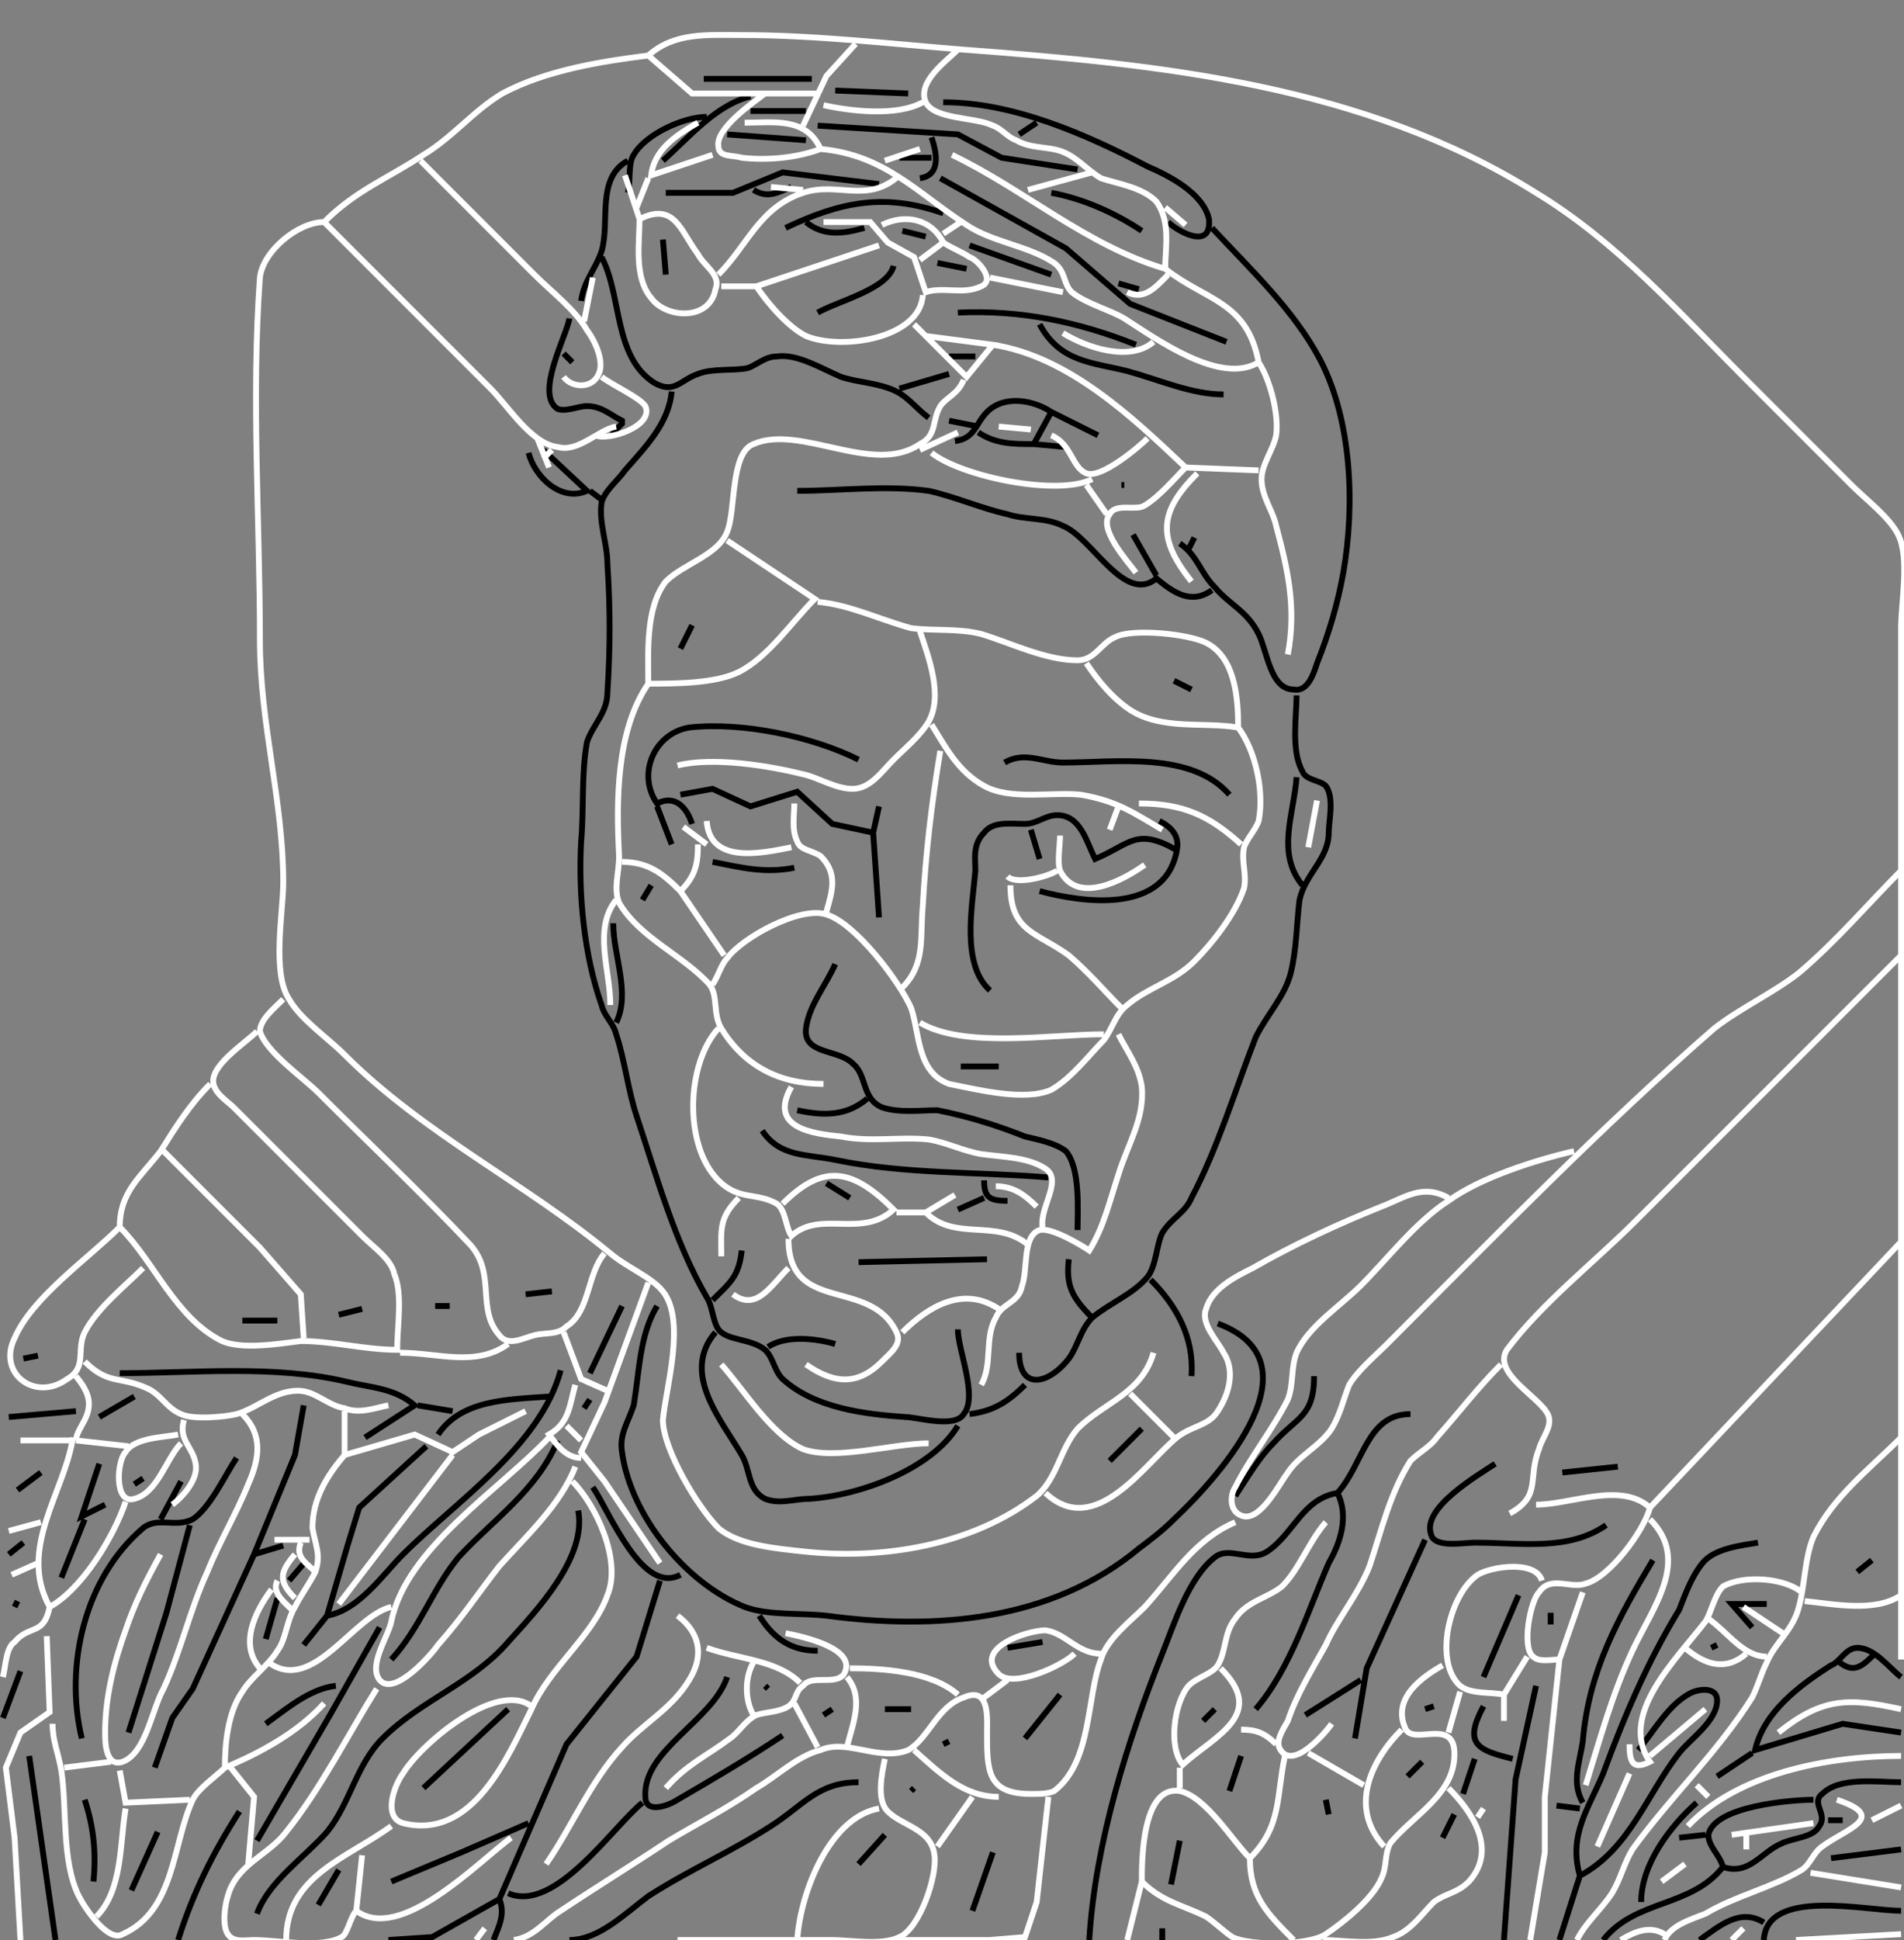 <?xml version="1.0" encoding="utf-8"?>
<!DOCTYPE svg PUBLIC "-//W3C//DTD SVG 20010904//EN" "http://www.w3.org/TR/2001/REC-SVG-20010904/DTD/svg10.dtd">
<svg version="1.0" xmlns="http://www.w3.org/2000/svg" width="326px" height="332px" viewBox="0 0 326 332" preserveAspectRatio="xMidYMid meet">
 <rect x="0" y="0" width="326" height="332" fill="#808080" stroke="none"/>
 <g fill="none" stroke="#000000" stroke-width="1">
  <path d="M120.5 13.5L139 13.5M143 15.5L155.5 16M113.5 27.5C118 23.5 122.5 18 128.5 16.5M161.5 17.5C173.5 17.5 186 23 196.5 28.5C200 30 206 33 207 37.5C207.5 43 201.5 39.5 200 38M128.5 19L138 19M107.5 33C108 31 107.5 28 108.5 26.5C110.5 23 117 20 121 20M177.5 21L174.5 23M140 21.5L164 23L171.5 27L184.5 29M124.5 23L138 24M159.5 23.5C160.5 26.5 161 30 157.5 30.5M154 27L159.5 27M99.5 51.5C100 48 102 46 103 43C104.5 38 102 30.5 107.5 27.5M114 33L125.5 33L134 29.5L150.5 31.5M161 30.5L182.5 42.5L193.5 52L210 58.5M129 32.5C131.5 34 133 33 135.5 32M180 33C185.5 34 191 36.5 195.5 39.5M134.5 39C144 34.5 151.5 33 161.5 36.5M138 38C141 40.5 144.5 40 148 39M207.5 39C214 46 221.5 53 226 61.5C231.5 72 232 86.5 230 98C229 103.5 227.5 108.5 225.5 113.5C225 115 224 118.5 221.5 118C217.5 118 217 111.5 215.5 108.5C213.5 104.5 210.5 103.5 208 100.5C205.5 98 205 95 202 93M154.5 39.5L158.5 40.5M113.5 41L114 47M166 42L180 47M103 44C106.5 50.5 105 61 112 65.5C115.5 67.5 116.5 65 119.5 64C122 63 125.5 63.5 128 63C129.5 62.5 131 61 133 61C136.5 60.5 140.5 63 144 64.5C147 65.5 150.5 65.5 153.5 67C155.5 68 157 70 159 71.5M160.5 45L165.5 46M153 45.5C152 49.5 143.5 51.5 140 53.5M191.5 48.5L195 49.5M164 53.5C174.5 53 184.5 55 194.5 59M97.5 54.5C97 57.5 91.5 67.5 95.5 70C97 70.5 99 69.5 100.5 69.5C103 69.5 104.5 71 106.5 72L106.5 72.5L106 73L105.5 73.5L105 74L104.5 74M178 55.5C181.5 62 187 62 193 63.5C198.5 65 204 67.5 209.5 67.5M96.5 60.5L98 62M162.5 61L167 61M154 66.5L162.5 64M115 67C114.5 72.5 110.5 76.5 107 80.5C106 82 103.5 84 103 86C102.5 89.5 104 93 104 96.5C104.5 104 104.5 111 104 118.5C104 122 101.5 124 100.5 127C99.5 132.5 100 138.5 99.5 144C99 153 100 163.5 103 172C103.5 174 105 175 105.5 177C107 181.5 107.5 186.5 109 191C112.5 201.5 115.5 212.5 121 222C122 223.5 122 226 123 227.5C124.5 229.5 128.5 229 131 231C132.5 232.5 132.5 234.5 134 236C139.5 241 148 242 155 242.5C157 242.5 163.5 244.5 165 242C167.5 239 164 231 164 227.5M163.5 75.5C167 75 167 72.5 169 70.5C172 67.5 177 68.5 180 70.5L177 76L182.5 76.5M180 70.5L188 74.5M162.5 72L167.5 73M167.5 74C170.5 76 173.5 76 177 76M93 77L100.5 84C96 86 91.5 81.5 90.5 77.5M192 83L192.5 83M101 84L103 85.5M136.5 84C144 84 151.5 83 159 84C163.5 85 168 87 172.5 88C175.5 89 179 88.5 182 90C187 92 192.5 103.5 198 99C201 101.5 204 103.5 207.5 101M194 91.5L198 98.5M204.5 92L203.5 94M118.5 107L116.5 111M201 116.5L204 118M222 119C222 122.5 221 128.5 223 132C223.5 133.5 226 133.5 227 134.5C228.5 136.5 227.5 140.5 227.5 142.5C227.5 147 223.5 149.5 222.5 154C222 158 222 162.5 221 166.5C220 170.5 217 173.5 215 177.5C211.5 186.5 208.5 196.5 204 205C203 207.5 200.5 208.5 199 211C198 213 198 216.5 196.5 218.5C194 221.5 190 223 187 225.5C185 227.5 184.5 230.5 183 232.5C179.5 237 174.5 238 174.5 231.5M118.5 141C117.5 138 115.5 136 112.5 137.5C109 132.5 112 125.5 118 124.5C127 123.5 139 126 147 130M172 130.5C175.5 128.5 178.5 130.5 182 130.5C191 130.5 204 128.5 210.5 136M222 133C221.5 139.5 218.5 146 223 151.5M116.5 136L122 135L128.5 138L136.5 135.5L142.5 141L149.5 142.5L150.5 157M112.5 138L115 144.5M150.5 138L149.5 142.5M169.5 169.5C164.5 165 166.5 155 167 149C167 147 166.5 144.5 168.5 142.5C170 140.5 173 141 175.5 141C177.5 141 179 139.5 181 139.5C185 139.5 186 144 187.5 147C193.5 144.5 194.5 141.5 201.5 145.5C202 143 200.5 141.5 198.5 140.5M176.5 142L178 147M201.5 145.5C199.5 156.5 185.5 154.5 178 152.5M122 147.5C127 148.5 131 149.5 136 148.5M111.5 151.5L110 154M105 158C105 163.5 108 170 105.5 175M143 165C141.5 168.5 138.5 172 138 176C137.5 180.5 143.5 179.5 146 182C148.5 184 147.5 188 151 189.5C154 190.5 157.5 190 160.5 190C165.5 191 170.5 192.5 175.5 194.5C177.5 195 180.5 195.5 182.5 197C185 200 184.5 207 184.5 210.5M164.5 182.5L171 182.5M148.5 188C145 191 141 191 136.5 190M130.5 193.5C133.5 198 138 197.5 143 198.5C155 201 167.5 200.5 179.5 201.5M168.5 202C168.5 205 169.5 205.5 172.5 205.5M141.5 202.5L145.5 205M168.5 205L164 207M127 214C126.5 218.5 125 219.5 122 222.5M147 216L169 215.5M183 215.5C182.5 220 183.5 222 187 225.5M197 219C201.5 223.5 204.5 229 204 235.5M90 221.5L94.5 221M74.5 223.5L77 223.5M106.5 223.5L101 235M112.5 223.5C109.5 228.5 109.5 234.5 108.5 240.5C107.5 243.5 106 245.5 106.5 248.5C108 259.5 117.5 271 127.5 275C131.5 276.5 137 276 141.5 276.5C160 279 180 277.5 195 265C197 263.5 199 262 201 260C209.5 252 226 233 208.5 226.5M62 224L58 225M41.5 226L47.5 226M122.5 228C116.5 235 123.5 243 127 249C128.5 251.5 128 255 131 256.5C133.5 257.5 136 256.5 138.5 256.5C147 256 159.5 251.5 164 244M131.5 230.5C134.5 228.5 139.5 229 143 230M4 232.5L6.5 232M96 234.5C92.5 247.5 78 257 69 266C65.5 269.5 61.5 275.5 56 276.5L59.5 264.5L61.5 258L73 247.5M20.5 235C33 235 47 233.5 59.5 236.5C63.5 237.5 67.5 237.5 71 240.5L62.5 246M225 235.5C225 242.5 222 242.5 218 247C215.5 249.5 213.5 253 211.5 256M175.5 237C172.5 240 170 241.5 166 242M23 239L17 242.5M75 245.5C79 239.5 87 239.5 94 239M101 239.5L100 241M71.5 240.5L77.5 241.5M52 240.5L50.5 249L43.5 266L48.5 264.5M1.5 242.5L13 241.5M215 292.5C221 285.5 224 275.5 227.5 267.5C229.5 264 231 259.5 229 255.5C233.5 250.5 234 242 241.5 242M195.5 244.5L190 250M95.5 246.5C92 255 84.5 260 78.5 266.5C74 272 72 278.5 67 284M40.5 249.5C38.5 252.5 36 258 33 260C30 261.5 27 259.5 24.5 261.5C14.5 270 11 285 14 297.5M17 250.5L14 259.5L18 257.5M256 250.5C253 252.5 243.5 258 245 262.5C245.5 265 250.5 264 252.5 264C260.5 264 268.5 265.5 275 261M267.5 252L277 251M7 252L3 255M23 254L24.5 253M31 253.5L27.5 260M101.5 254.5C104.5 259 110 273 116.5 269.5M186.5 332C187.5 315.5 193 298 199 283C201 278 203.5 270 208 266.5C210.5 264.5 214 267.5 217 265.5C221.5 262.5 223 256.5 229 255.5M99 258.5C100.5 266.5 92 275.5 87 281C81 288 72 291 65.5 297.5C61 302 60 308.5 56 313.5C52 318 46 322 44 327.5M14.5 260L10.5 270M32.5 261L28.5 276L22 296.5M244 263.5L234 285.5L232 297.5M4 264L1.5 266M280.5 299.5C283 296.5 285.5 292 289 290C290.5 289 294 288.5 294 291C294 294.5 289.5 297.5 287.5 300C282 307 279 316.5 270.5 321C268.5 314 272 309.5 274.5 303.5C278 294 282 284.5 287.5 275.5C288.5 273 289.5 270 291.5 267.5C293.5 265 298 264.5 301 264M43.5 266L33 289L29.5 294L26.5 302.5M52.5 267L49.5 270.5M283 267C277 277 272 286 271 298C270.5 301.5 269 305 271 308.5M320.5 267L318 269M113 270.5L109 283.5L97 298.5L85.5 325C86.5 327.5 85.5 329.5 84.5 332M260 273L254 287M47.5 273.5L45.5 280.5M300 278.5L296.5 274.5L302.5 274.5M3 274L2.5 275M265.5 276L265.5 278M56 276.5L52 281.5M130 276.5C132.5 280.5 135.5 282.5 140 282.5M65 278.5L56.5 293.5L44 315M172.5 282L178.5 281M294 281.5L293 282M325.5 296.5L315.5 295L300.5 299.5C302 293 308 288.5 313.5 285C315 284.5 316 282 318 282C321 282 323.5 285.5 325.5 287M321 283C319 285 317.5 286.5 315 284.5M3.5 286L0.5 294M124.5 287C122 294.5 110 299.5 110.5 307.5C110.5 310.5 114.5 309 116 308C122 304.5 128 301 134 297M223.5 293.5L233 287.5M45.5 295C49 292.5 53 289 57.5 288.5M131 288.5L131.5 289M263 288.5L259.5 304.5L257.5 332M181.5 290L175.5 297.5M244 292.5L245.5 292M254 292C250.5 298.5 253 299.5 259 301M87 292.5L72.5 306M141 293.5L142.5 292.5M151.5 292.5L156 292.5M208 292.5L206 294.5M162.5 298L161.5 298.5M294 304L300 300M5 300.5L9.5 332M212.5 300.5L210.5 306.5M252.5 301L250.5 307M243.5 301.5L241 304M97.5 332C102.5 332 107 327.5 111 324.5C118 320 125 317 132 312.5C137.5 309 140 305 147 305M274.5 332C280 325 289.5 326.5 295 319.5C299.5 321 301.5 317 305 315.5C307 314.5 310.5 314.5 311.5 312.5C313 310.5 310 308.5 312 307C315 304 321.5 305 325.5 305M156.5 306L156 306.5M14.5 308C16 312.5 16.5 317 16 322M227 308L227.5 310.5M266.5 309L270.5 309.5M295 319.5C294.5 317.5 292.5 316 292.5 314C293.5 309 307 308 310.5 308M110 308.5C105 312.5 95 327.5 87 324M290.5 308.5C286 312.5 281 319 281 325.5M41 310C36.5 317 33 324 30.5 332M249 310.5L247 314.5M313 311.5L315.5 311.5M67 322L79 317L90.5 312M27 313.5L22.5 323.5M151.5 314L147 319M287.5 314.5L292 314M202 315L200.5 322.5M313.5 318L325.5 316.5M170 317L166.5 327M58 320L54.5 326M270.5 321L267 332M66.5 332L74 331.5L85.5 325M302 332C302.5 323 319.5 327 325.5 327M291 332C294.5 329.5 298 326.5 302 329M199 330L199 332"/>
 </g>
 <g fill="none" stroke="#ffffff" stroke-width="1">
  <path d="M127.5 21C132.5 21 138 20 140.5 25.5C136.5 27 131.5 27.5 127 27C125.5 26.5 123 27 123 25C122.5 22 129 17.5 131 16L118.5 16L111 9.5C115.5 5.5 121 6 127 6C139.5 6 152.5 7.5 165 8.5C198.5 11 233.5 14.5 263 33C277 41.5 287.5 53.5 299 65L317 83C319.5 85.5 323.5 88.5 325 91.5C327 95.5 325.5 103 325.5 107.5L325.5 146L325.5 284M146.5 7.5L141.5 13L137.5 21.5M164 8.5C162 10.5 157 14 158.5 17.5C160 20.5 167 20 170 21.5C171.5 22 172.5 23.5 174 24C176.5 25.5 179.5 25 182 26C184.5 27 186 29 188.5 30.5C191.5 31.5 195.5 32 198 34.5C200.5 38 199.5 42.5 199.5 46C186 42 175.5 32.5 163 26.5M105.5 73C102.5 73.5 99 77.5 95.5 76.5C91 76 87 69.5 84 66.5L55.5 38C61 32.5 66.5 30.5 72.5 26.5C77.5 23.5 81 19 86 16C93.5 12 103 10.5 111 9.5M131 16L140 16M158 17.5C153.5 20 145.5 19 141 18M122 26.5L111.5 30C112 25.5 116 23 119.5 21M140.5 25.5C151.5 26.5 157 33 165.5 38.5C170 41.5 176 42 180.5 45C182.5 46.5 182 48.5 183.5 50C186 52 190 53 192.5 54.5C198 58 209 66 215.5 62C217.5 65 219 71 218.5 74.5C218 77 216 79.5 216 82C216 85 218 87.5 218.5 90C220.5 97.5 222 104 220.5 112M151.5 27.5L157.5 25.5M72 27.5L91.5 47C94.5 50 98.5 53 100.5 56.5C102 58.5 103.5 62 102.5 64C101.5 66.5 98 66.5 96.5 64.5M187 29.5L176 32.5M107 30L109.5 37.5C115.5 34.5 116.5 39.5 119.5 43.5C120.5 45.5 123.5 47 122.5 49.5C121.5 55 114 54.5 111.5 51C108.5 47.5 109.5 41.5 109.5 37.5M154 30C148.5 35 143.5 31 137.5 33C130 35.5 128 42 123 47M111 30.5L109 35.5M132 32L137.5 32.5M199.5 35.5L203 38.5M141 38L149 38L152 41.5L156.5 44L158.5 50C161.5 49 165 50.5 168 49C170.5 48 167.5 44.5 166 44C164.5 43 163 42.5 161.5 41.5L157.5 44.5M151 38.5C155 36.5 159.5 37.5 161.5 41.5M197.5 231.5C195.5 238.5 189 240 184.5 244.5C181.5 248 181 253 177.5 256C166.5 264.5 151 267 137.5 265.5C133 265 126.5 264.5 123 261.5C119.5 258 113.5 248 113.5 243C114 237.5 117.5 226 113.5 221C111.5 218.5 107.5 217 104.5 214.5C90 202.5 72.5 194 59 180.5C56 177.5 51.5 174.5 49.5 171C46.5 166.5 48.5 156 48.5 151C48.5 137 44.5 124 44.5 109.5C44.5 89 43 68 44.5 47.5C45 43 51 38 55.5 38M164.5 38L161.5 40M158 50.5C157.5 58 144 60 138 57.5C135 56 131.5 52 129.5 49L150.5 42M199.5 46C206.5 51.5 213.5 51.5 215.5 62M200 47C198 49 196 51.5 193 50M101.5 47.5L100 55M169.5 47.5L182 50M123.5 49L129.5 49M156.5 55.5L165.5 64.5L170 59L158.5 57.5M182 57C186 59.5 193.5 62 197.5 58.5M170 59C183 61 194 71.5 203 80C201 82 198.5 85 196 86.5C194.5 87.5 191 86 190 88C188 90.5 193 96 194.5 98M103 64.5C105 66 109.5 68 110.5 69.5C112 73 104 75.5 102 74.5M165 65C164 67.5 162 68 161 69.5C159.5 72 160.5 74.5 157.5 76C149.5 81.5 137 72.5 129 76C125 77.5 126 87.5 124.5 91C123 95 117 96.5 114 99.5C110.5 104 111 111.5 111 117C115.5 117 122.5 117 126.5 115C131.5 112.5 135.5 106.5 139.5 102.5L124.5 92.5M171 73L176.5 73.5M157.5 77L164 74M180 74.5C183.5 76 183.5 80 186 81C188.5 82 195 76.5 196.5 75M92 75L94 80M94.5 77L93 78.5M159.5 77.5C164.5 81.5 181 85 187 82M203 80L215.5 80.5M205 81C198.5 87.5 198 92 204 99.5M186 83L189.5 88M140 103C145.5 103.5 150.5 106 156 107.5C160 108 164 107.5 168 108.5C173 110 179 113 184.5 113C187.5 113 188.5 110 191 109C194 107.5 203.5 108.5 206.5 110C211.5 112.5 212 119.5 212 124.5C206 123.5 199 125 193.5 121.5C190.5 119.5 188 116.5 186 113.5M157.5 108C159 112.5 161.5 119 159 123.5C157.5 126 155 128 153 130C151 132 149 135 146 135C143 135 140 133 137.5 132.5C131.5 131 122 129.5 116 131M111 117C105.5 125 105.5 137 106 146.5C106 149.5 105 152 106 154.5C109.5 160.5 117 163.5 121.5 168.5C123 170.5 122 173.5 123.5 176C127.5 182.5 133.5 185.5 141 185.5M159.5 124C162 128 164 132 168.5 134.5C173 137 180 135.5 185 136C191 137 194 139 199 142M212 124.5C215 128.5 216.5 135.5 215.5 140.5C215 142 213.5 143.5 213 145C212.5 147.5 213.5 149.5 213 152C211.5 156.5 207.5 161.5 204.5 164.5C201 168 196.5 169 193 172C191 173.5 190.5 176 189 178C186.5 180.5 183.5 184.5 180 186.5C175.5 188.5 167.5 186.5 162.5 185.5C157 183.5 157.5 177 156 172.5C154 168 146.5 158 141.5 156.5C137 155 127 160.5 124.5 164C123.5 165 123 167 122 168.5M161 128.5C159.5 137.5 158.5 146 158 155C157.5 160.5 158.5 165 154.5 169M225.5 137L224 145M136 137.5C136 139.5 135.5 142 136.5 144C137 145.5 139 145.5 140.5 146.5C143.5 149.5 142.5 152.5 141.5 156M195 137.5C202.5 137.5 207 139.5 212.5 144.5M191.5 138L190 142M121 140.5C121.5 148 130.5 146 135.5 145M117 141.5L121 144.5M181.5 143C181.5 144.5 181 147.5 181.5 149C184.5 155 192.5 150.5 196 148M119.5 144.5C119.5 148 119 150 116.5 152.5L124 163.5M106.5 147.5C111 147.5 113.5 149.5 116.5 152.5M181 149C179.5 150 174 151.5 172.5 150M325.5 149C320 154.5 314.5 161 308 166.5C303.5 170 298 172.5 293.5 176C274 193 256 211.5 237.5 230C235.5 232 232.5 234.5 231 237C230 239.5 229.5 242 228 244.5C226 247.5 222.5 249 220.5 252C219 254 216 260 213 259.5C210.5 259 210.5 256 211.5 254.5C214 249.5 218 244.5 220.5 239.5C221.5 237 221 234 222 231.5C224 227 229.5 223.5 233 220C237.5 215.5 242.5 209 248 205.5C253.5 201.5 263 198.5 269.5 197M173 151.5C173 159.5 177.5 159.5 183 163.5C186.5 166.5 189 169.5 192 172.5M105.5 154C101.5 159 104.5 166 104.5 172M325.5 163.5L280 209C273 216 264 223 258 231C255.5 235 263.5 239 265 242C266 244 264 246 263.5 248C261.5 253 264 256 258.5 259M48.5 171C47 172.5 44.5 174.5 44.5 176.5C45.5 180 52 184.5 54.5 187C63 195.5 72 204 80.5 213C85 218 81.5 224 85.5 228.5C87 230.5 89.5 229 91.5 228.5C93.5 228 95.5 228.5 97 227C101 224.5 100.5 218 103.5 214.5M157.5 175C165 179.5 180 177 189 177M123 176C117.5 182 117 196 123 202C126.5 205.5 129.5 204 133 206C134.5 207 134.5 210 135.5 211.5C140.5 207 147.5 212 153 207C146 200 141 199 134 206M44 176.5C42 178.5 36.5 182 36.5 185C36.5 187 39 188.5 40 189.5L49.5 199L62 211.5C64 213.5 67 215.5 67.5 218C69 221.5 68 227 68 231C62.5 231 57 229.5 51.5 229.5C47.5 230 41.5 231 38 229.5C30 225.5 26.5 216 20.5 210C15 215.5 5.5 222 2.5 229C-0.5 235 6 240 11.5 236C15 234 13 231 14.5 228C16.5 224 21.5 220 24.5 217M191.5 177C193 180 195 182.5 195.5 186C196 191.5 193 196 191.5 201C190 205.5 189 210 186.5 214C185 213 180 210 178 210.5C175 211.5 176 217.5 175 220C174.5 223 171.5 223 170.5 225.5C168.5 229 170 233.5 168 237M36 185.5C32.5 189 30 193 27.5 197C24 201.5 20.5 204 20.5 210M135.5 186C131.5 193 139 194 144 194.5C149 195.5 154 194.5 159 195C162 195.5 165 197 168 197.5C171.5 198 176 198 179 200C182 202 178 206.5 178.5 210M28 197L44.5 213.5L51.5 221.5L52 229M170.5 203C173.5 203 175.5 204.5 177.5 206.5M179 255.5C187.5 263.5 196 250.5 201.5 246C204 244 207 244 208.5 241.5C210.5 238.5 211.5 234.5 209.5 231.5C208.5 229.5 205.5 226.5 206.5 224C207.5 220.5 211.5 218.5 214.5 217C221.5 213 229 209.5 236.5 206.5C240.5 205 243.5 202.5 248 205M176 213C170.5 208.5 163.5 212.5 158.5 207.5L163.5 204.5M126.5 205C123 208.5 123.5 210.5 123.5 215M153.5 207.5L158.5 207.5M135 212C135 225 149 218.5 153.5 228C154.5 230 152.5 231.5 151 233C147 237 143 237 138 233.5M325.5 212.5L282.5 258C277.5 253.5 269 257.5 263 257.5M135 217C132 220 129.5 224.5 125.5 221.5M111 219.5L103.5 240L99.5 248.5L103.5 253.5L113 267.5M154.5 228C159 223.5 165 220 171 224M96.5 228L99.5 236L104 238M87 230C81.5 234 75 231.5 68.5 231.5M14.5 233C18.5 237 20.5 235.5 25 237.5C27.5 238.5 28.5 241 31 242C33 243 38.5 242.5 40.5 242C44 241 47 238 51 238C54 238 56 240.5 59 241C61.5 242 64 241 66.5 240.5M123.5 233.5C127.5 238 132 245.5 137.5 248C143 250 153 247 159 247M257 233.5C253 237.5 250 241.5 246 246C245 247.5 243 248.5 241.5 250C238 255.5 236.5 262 234.5 268C232.5 273 229 277 227 281.5C224.5 286 222 290 220.5 294.5C220 295.5 218.5 297.5 219 299C221 303.5 227 296.5 228 295M13 235.5C15 238 16 240 14.5 243C14 244 13 245.5 13 246.5M98.5 237C97.5 240.5 97.5 243.5 94 245.5C95.5 247.5 97 249.5 99.5 249.5M193.5 238.5L201 246M59 241.5L59 249L71 245.5L77.5 248.5L82 245.5L90 241.5M41.5 242C45 245.5 44.5 249.5 42.5 254C40.5 259 37.5 264 35.5 269C32.5 275.5 31 282.5 28 289C26 292.5 25 300 21 301.5C18 302.5 18 298 18 296.5C18 290.5 19.5 284.5 21.5 279C23 274.5 25 270.5 27.5 266M31.5 243C30.5 246.5 33 247.5 33.5 250.5C34 253 31.5 256 29.5 257.5M97 244L99.5 246.5M31 247C28.5 249.5 27 255.5 23 256.5C19.5 257.5 20 250 21.5 248.5C23 246 28 246 30.5 245.5M12.5 246C11 255.5 3 265 8.5 275C14 272 19.5 263 21.5 257M94 246C85.5 255 69.5 265 67 277.5C66.5 280 63 285 65 287.5C67.5 290.5 74 283 75 281.5C79 277 82 272.5 85.5 268C90 263 96 257.5 98.5 251M325.5 246C320 251.5 314 256 310.5 263C309 266.5 309 271.5 308 275C307 279 304 281 302.5 284.5C301.5 286.5 301 288.5 300 290.5C294 300 286 307.5 279.5 316.5C278 319 277.5 321.5 276 324C274 327 271.5 329 270 332M3.5 246.5L12 246.5M13 246.5L22 247.5M59 249C56 252.5 53.5 256.5 53.5 261.5C54 264.5 55 266 54 269C53 271 51.5 273 50.5 275C49 277.5 49 280.5 47.5 282.5C46 285 43 287 41.5 289.5C39 293 38.5 298.5 38.5 302.5C44.5 300 51 296.5 55.5 291.5M77.5 249L58 274.5M98 253.5C102 257.5 106.5 267 104 273C101.5 280 94 285.5 91 292.5C87 300.5 81 315 69 312C65.5 311 67.5 305.5 69 303.5C72 298.5 85 287.5 91 292M282.5 258C281.5 262 275.5 270 271.5 271C269 272 265.5 269.5 263.5 272.5C262 274 260.5 282 262.5 283.5C263.5 284.5 265.5 284 267 284L264.5 307.5L264.5 317L262 332M282.5 260C289.5 267 283 275 279.5 282.5C276 290 274 297.5 271.5 305.5M1.5 262L7 260.5M88 332C91.5 331.5 93.5 328.5 96 327C102 323 108.5 319 114.5 315C119.5 312 124.5 309.5 129.5 306C133 304 136.5 300.5 140.5 299.5C145 297.5 150.5 301.5 155.5 299.5C159 297.5 160.5 292 165 290.5C169.5 288.5 169 294 169 296.5C169 303 169 307 176.5 307C178 307 179.5 307 180.5 306.5C187 301.5 186 290.5 188.5 284C189.5 280.5 193.5 277.5 196 275C201 269.5 204.5 263.5 211.5 260.5M227 260.5C224 264 222.5 268.5 219.5 271.5C217 273.5 213.5 274 211.5 277C209.5 279.5 210 282.5 208.5 285C207.5 286.5 205 287 203.5 288.5C201 291.5 200 299 202.5 302C208 297 217 293.5 209 285.5M47 263.5L53 263.5M51.5 264C50.5 266.5 52.5 267.5 54 269M50.5 266C48 269 47.5 270.5 50.5 273.5M2 269.5L6.5 267.5M261.5 283.5L257.5 290C255 289.5 252 290 250 288.5C245.5 284.5 248 273 253 269.5C255.5 268 263 267 264 270.5M279 298.5C279 301.5 279.5 303 282.5 301.5C277 293.5 287 284 292 277.5C293 276 293.5 273 295 271.5C298.5 269.5 305.5 270 308.5 272.5M50 275.5C48.5 274 46.5 272.5 47.5 270.5M46.5 272C43.5 276 41 281.5 44.5 285.5M271 272.5L267 284M325.5 273C321 276 314 274.5 309 274M8.5 275C7.5 280 5 278 2.5 281C1 282 1 285 0.5 287M46 284.5C53.5 290 60.5 276.5 67 275M298.5 275L306 280M116 276.5C120 279.5 120.5 283.5 118 287.5C115 292.5 110 295 106.5 299C101 305 98 312.5 93.5 319M292.5 277C296 279.5 298.5 283.5 302.5 283.5M184 283C182 285 173.5 289 171 286.5C166.5 282 176 279 179 279C182.5 279.5 184.5 283 188.5 283M134.5 279.5C137 280 147 282 144.5 286.5C143 288.5 139 286.5 137.5 288.5C136 289.5 136.5 291 135 292C133.5 293 131 293 129.5 293.5C127.5 294.5 126.5 296.5 125 297.5C121 300.5 117.5 302 114 306M8 280L8.5 293L3.5 296.5L1 302.5L2.5 314.5L3.5 332M121 282C126.5 284 133 284 137 288M288.5 282C292 285 295.5 286 299 283M129 284.5C127.5 287 127.5 291 129 293.5M193 332L195.5 322C199 325.5 202.5 326 206.5 328C208 329 209.5 330.5 211 331.5C214 333 224 333 227 331C230 329 235 325 236.5 321.5C237.5 319.5 237 317.5 238 315.5C242 310.5 249.5 307 249 299.5C248.5 294 241.5 299 240.5 295.5C238.5 290.5 243.5 287 247 285M145.5 285.5C151 285.5 159.5 286 164 290M145 287C148 290.5 146 295 145 299M172.5 287.5L168.5 290.5M64.5 289C59.5 297 55 306 49 313.5C46 317.5 40.5 319 39 324.5C38.5 326 38 329.5 39 331C40 332.5 42 332 43.5 332C47.5 332 55 333.5 58.5 331.5C59.5 331 60 328 61 327C68.5 332.5 81.5 319 87.5 314.5M250 289.5L248 296.5M257.5 290L257.5 294.5M304.5 296.5C312 290.5 316.5 290.5 325.5 292.5M136 291.5L140 299M292 292.5L282.5 300.5M9 295C9 298 10 300 10.5 303C11.5 309.5 10.5 318.5 13.5 324.5C14.5 326.5 18.5 332.5 21 331C30 327 29.5 315.5 33 308C34 306 37 304 38.5 302.5M212.5 296C215 296 216.5 296.5 218.5 298.5M240 296C234.5 301.5 231 309.5 237 316M156.5 299.5C161 303.5 165 307.5 171 307.5M289 312.5C297.5 303.5 313 300.5 325.5 300.5M224 300L233.5 305.5M220 300.5C218.5 307.5 219.5 312.5 214 318C211 315 206.5 307.5 202 306.5C195.5 305.5 195.5 318.5 195.5 322M151.5 301C151 303.5 150 308 152 310C154.5 312.5 159.5 313 160 317.5C160.5 321 157.5 330 154 331.5C151 333 145.5 332 142.5 332L116 332M19 301.5L11 302.5M39.5 302.5L43.5 307.5L42.5 319M202 302.5L202 306M20.5 303L21.5 308.5L32.5 308M279 303.5L273.5 316M290.5 305.5L292.5 307.5M248 306C252 310 256.5 316.5 251.5 322C249.5 324 247.5 324 245.5 325.5C243.5 327.5 241.5 330.5 238.5 331.5C235 333 230 332 226.5 332M166.5 307.5L160.5 316M179.5 307.5L177.5 325.5L175.5 331.5L169.5 332L154 332M314.5 308C323.5 311 316 313 312 316C310.5 317 310 319 308.5 320C303.5 323 297 324.5 292 327.5C289.5 328.5 286 329.5 285 332M320.5 311.5L325.5 309M21.5 309.5C20.5 315.5 21 323.5 16.5 328M136.5 332C137 324 142 311 150.5 309.5M254 309.5L253 311M296.5 314L310.5 312M49 332C49 321 59.5 318 67 312.5M299 314L299 316.5M62 317.5L61 327M214 318C214 324.5 217 327.5 221.5 332M288.5 319L284.5 322M310 320.5L325.5 323M277.5 332C280 330.5 282.5 329.5 285 331M83 330L81.5 332M296.5 332L298.5 330M307.5 332L325.5 331"/>
 </g>
</svg>